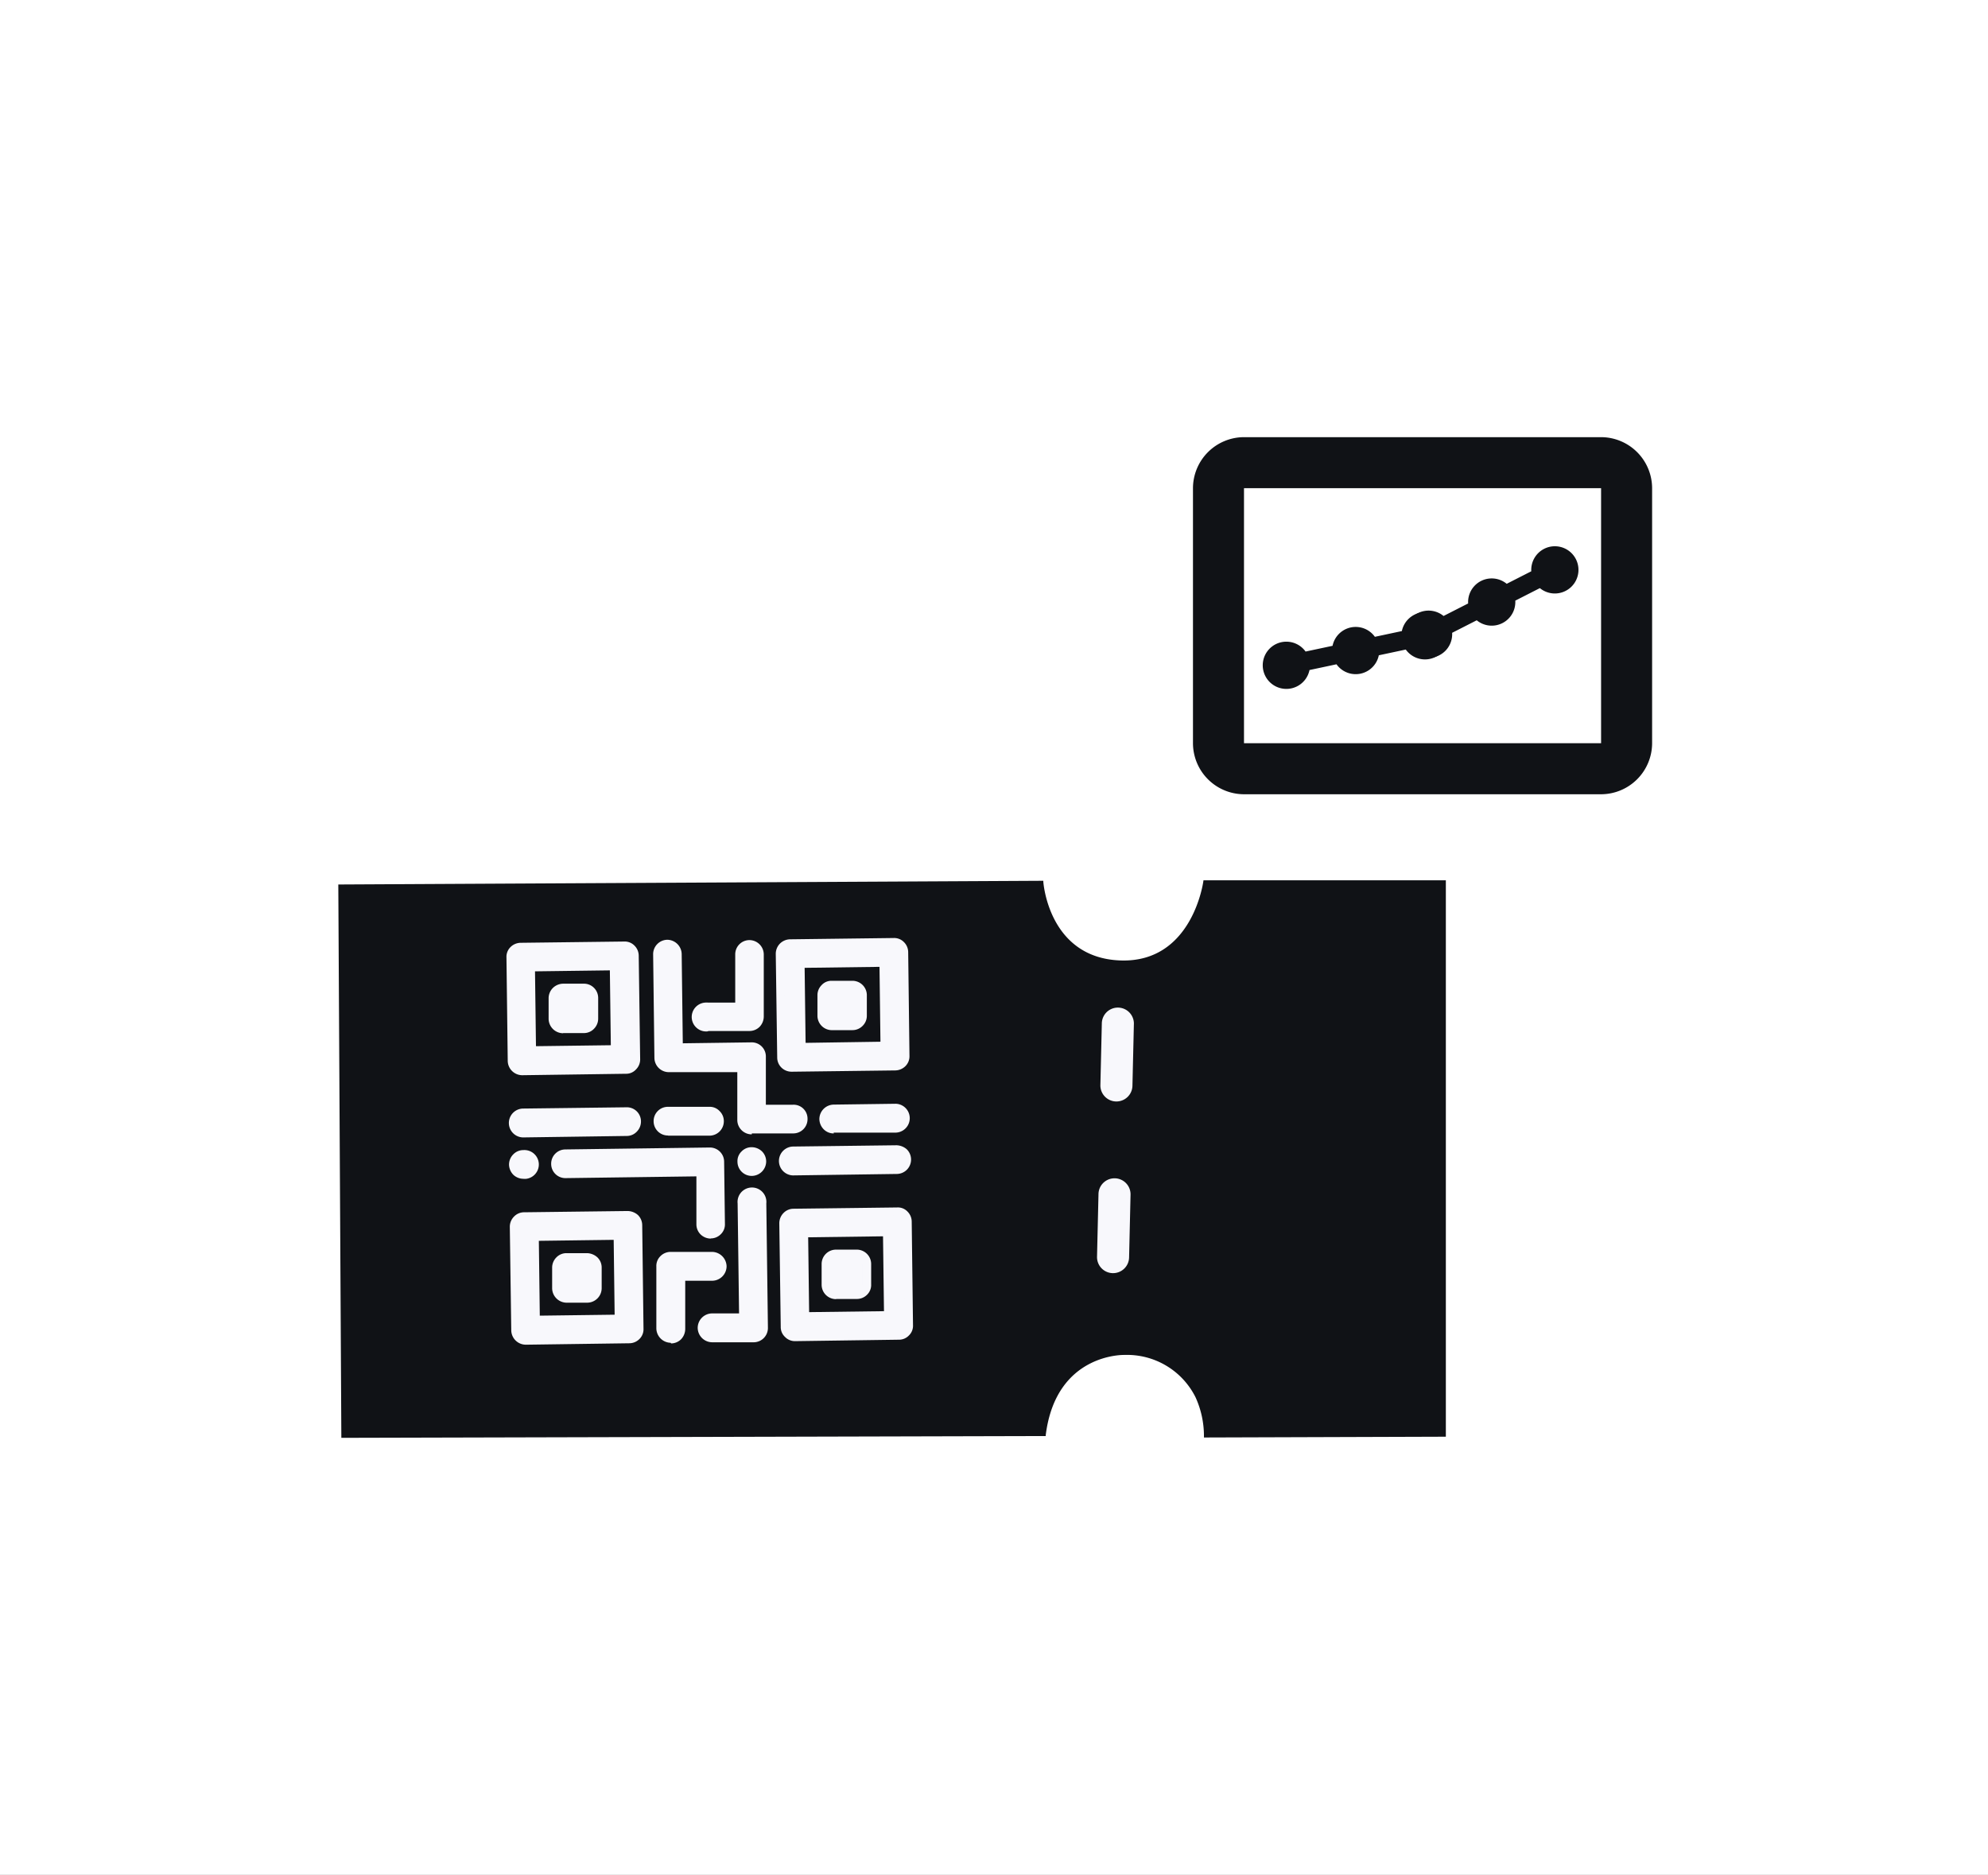 <svg xmlns="http://www.w3.org/2000/svg" xmlns:xlink="http://www.w3.org/1999/xlink" width="826" height="779" viewBox="0 0 826 779">
  <rect x="0" y="0" width="826" height="779" fill="#808080" stroke="none"/>
  <defs>
    <clipPath id="clip-Web_1920_27">
      <rect width="826" height="779"/>
    </clipPath>
  </defs>
  <g id="Web_1920_27" data-name="Web 1920 – 27" clip-path="url(#clip-Web_1920_27)">
    <rect width="826" height="779" fill="#fff"/>
    <g id="Grupo_75785" data-name="Grupo 75785" transform="translate(6210.646 22760.82)">
      <path id="Trazado_58651" data-name="Trazado 58651" d="M659.074,1877.385l-1.265-229.922h.465l292.467-1.541v.412s2.063,31.633,32.031,32.693,34.506-32.83,34.506-33.3h100.71v231.188l-100.51.326v-.463a38.724,38.724,0,0,0-3.529-16.322,31.792,31.792,0,0,0-29.507-17.516s-28.437-.863-32.7,33.316v.383Z" transform="translate(-6727.893 -24040.768)" fill="#101216"/>
      <g id="icono_eventos" transform="translate(-6000.22 -22371.072)">
        <path id="Trazado_58652" data-name="Trazado 58652" d="M812.569,1625.867a6.662,6.662,0,0,0-13.323,0l-.6,25.846a6.661,6.661,0,0,0,13.321,0Z" transform="translate(-551.87 -1590.367)" fill="#f8f8fc"/>
        <path id="Trazado_58653" data-name="Trazado 58653" d="M805.7,1629.871a6.665,6.665,0,0,0-6.657,6.662l-.6,25.844a6.663,6.663,0,1,0,13.321.332l.6-25.9a6.662,6.662,0,0,0-6.384-6.934Z" transform="translate(-553.059 -1530.022)" fill="#f8f8fc"/>
        <path id="Trazado_58654" data-name="Trazado 58654" d="M780.579,1636.768a4.295,4.295,0,1,0-.139-8.588,4.2,4.2,0,0,0-4.19,4.2v.135a4.25,4.25,0,0,0,4.256,4.252Z" transform="translate(-678.668 -1539.591)" fill="#f8f8fc"/>
        <path id="Trazado_58655" data-name="Trazado 58655" d="M781.944,1639.857a5.922,5.922,0,0,1-5.929-5.914h0a5.533,5.533,0,0,1,1.66-4.205,5.75,5.75,0,0,1,4.2-1.809,6.276,6.276,0,0,1,4.269,1.682,5.93,5.93,0,0,1,1.8,4.191,6.05,6.05,0,0,1-5.927,6.055h-.064Zm0-8.588h0a2.392,2.392,0,0,0-1.867.8,2.2,2.2,0,0,0-.733,1.869,2.662,2.662,0,0,0,5.259.836,2.4,2.4,0,0,0,0-.836,2.626,2.626,0,0,0-.8-1.869,2.713,2.713,0,0,0-1.861-.8Z" transform="translate(-680.03 -1541.003)" fill="#f8f8fc"/>
        <path id="Trazado_58656" data-name="Trazado 58656" d="M766.406,1636.967a4.365,4.365,0,1,0-.063,0Z" transform="translate(-759.272 -1538.721)" fill="#f8f8fc"/>
        <path id="Trazado_58657" data-name="Trazado 58657" d="M767.75,1640.066a6.066,6.066,0,0,1-4.193-1.66,6.266,6.266,0,0,1-1.8-4.2,6.012,6.012,0,0,1,1.731-4.256,5.812,5.812,0,0,1,4.2-1.809h0a6,6,0,0,1,1.262,11.928,5.678,5.678,0,0,1-1.262,0Zm0-3.328h0a2.662,2.662,0,0,0,2.667-2.666h0a2.665,2.665,0,0,0-2.73-2.6h0a2.347,2.347,0,0,0-1.792.8,2.579,2.579,0,0,0-.8,1.865,2.656,2.656,0,0,0,.8,1.859A2.782,2.782,0,0,0,767.75,1636.738Z" transform="translate(-760.686 -1540.015)" fill="#f8f8fc"/>
        <path id="Trazado_58658" data-name="Trazado 58658" d="M762.662,1680.131a4.329,4.329,0,0,0,4.333,4.246l43.1-.588a4.271,4.271,0,0,0,4.2-4.336h0l-.537-43.094a4.265,4.265,0,0,0-4.326-4.2h0l-43.094.537a4.337,4.337,0,0,0-4.27,4.33Zm8.062-38.9,34.5-.416.4,34.439-34.44.477Z" transform="translate(-758.991 -1517.059)" fill="#f8f8fc"/>
        <path id="Trazado_58659" data-name="Trazado 58659" d="M768.332,1687.459a6.067,6.067,0,0,1-5.927-5.924l-.6-43.027a5.983,5.983,0,0,1,1.736-4.266,5.767,5.767,0,0,1,4.19-1.8l43.025-.527a6.669,6.669,0,0,1,4.266,1.658,5.928,5.928,0,0,1,1.794,4.2l.535,43.027a5.66,5.66,0,0,1-1.663,4.27,5.951,5.951,0,0,1-4.2,1.8l-43.03.594Zm-2.6-5.924a2.414,2.414,0,0,0,.8,1.793,2.981,2.981,0,0,0,1.861.795l43.03-.594a2.361,2.361,0,0,0,1.859-.8,2.165,2.165,0,0,0,.74-1.865l-.537-43.027a2.37,2.37,0,0,0-.8-1.859,1.929,1.929,0,0,0-1.864-.738l-43.1.527a2.742,2.742,0,0,0-2.6,2.668Zm5.268-2.742-.532-37.764,37.763-.537.532,37.777Zm2.866-34.488.395,31.092,31.1-.4-.4-31.1Z" transform="translate(-760.407 -1518.475)" fill="#f8f8fc"/>
        <path id="Trazado_58660" data-name="Trazado 58660" d="M809.2,1615.35l-43.1.537a4.4,4.4,0,0,0-4.263,4.4l.6,43.027a4.331,4.331,0,0,0,4.326,4.266l43.1-.611a4.254,4.254,0,0,0,4.261-4.252v-.074l-.6-43.029a4.269,4.269,0,0,0-4.266-4.266Zm-3.73,43.094-34.5.473-.4-34.437,34.434-.461Z" transform="translate(-760.237 -1612.212)" fill="#f8f8fc"/>
        <path id="Trazado_58661" data-name="Trazado 58661" d="M768.068,1670.654a6.051,6.051,0,0,1-5.933-5.928l-.53-43.023a5.678,5.678,0,0,1,1.661-4.275,6.081,6.081,0,0,1,4.2-1.793l43.022-.527h0a5.657,5.657,0,0,1,4.269,1.658,5.929,5.929,0,0,1,1.8,4.205l.6,43.088a5.844,5.844,0,0,1-1.735,4.2,5.487,5.487,0,0,1-4.2,1.795l-43.023.6Zm42.491-52.217-43.023.533a2.668,2.668,0,0,0-1.868.793,2.343,2.343,0,0,0-.734,1.879l.533,43.084a2.563,2.563,0,0,0,.8,1.855,3.452,3.452,0,0,0,1.856.738l43.1-.6a2.372,2.372,0,0,0,1.8-.785,2.437,2.437,0,0,0,.8-1.873l-.6-43.02a2.42,2.42,0,0,0-.8-1.877,3.275,3.275,0,0,0-1.864-.725ZM770.6,1662l-.533-37.768,37.763-.467.537,37.762Zm2.866-34.506.4,31.1,31.1-.4-.4-31.105Z" transform="translate(-761.6 -1613.639)" fill="#f8f8fc"/>
        <path id="Trazado_58662" data-name="Trazado 58662" d="M830.333,1619.387a4.258,4.258,0,0,0-4.264-4.258H826l-43.1.533a4.388,4.388,0,0,0-4.256,4.387l.6,43.027a4.26,4.26,0,0,0,4.263,4.266h.068l43.093-.527a4.325,4.325,0,0,0,4.2-4.391Zm-8.127,38.832-34.432.467-.467-34.428,34.5-.477Z" transform="translate(-665.081 -1613.461)" fill="#f8f8fc"/>
        <path id="Trazado_58663" data-name="Trazado 58663" d="M784.926,1670.438a5.965,5.965,0,0,1-4.127-1.668,5.851,5.851,0,0,1-1.8-4.2l-.6-43.088a6.078,6.078,0,0,1,1.729-4.271,6.16,6.16,0,0,1,4.2-1.789l43.025-.537a5.653,5.653,0,0,1,4.266,1.668,5.932,5.932,0,0,1,1.8,4.2l.53,43.094a5.752,5.752,0,0,1-1.661,4.256,6.154,6.154,0,0,1-4.2,1.8l-43.03.537Zm42.5-52.221h0l-43.1.531a2.746,2.746,0,0,0-2.6,2.668l.6,43.094a2.559,2.559,0,0,0,.8,1.869,2.837,2.837,0,0,0,1.864.723l43.359-.6a2.953,2.953,0,0,0,1.864-.793,2.42,2.42,0,0,0,.736-1.93l-.537-43.033a2.46,2.46,0,0,0-.8-1.869A2.643,2.643,0,0,0,827.424,1618.217Zm-39.966,43.559L787,1624.014l37.763-.467.532,37.762Zm2.932-34.5.4,31.174,31.1-.467-.395-31.115Z" transform="translate(-666.499 -1614.879)" fill="#f8f8fc"/>
        <path id="Trazado_58664" data-name="Trazado 58664" d="M831.092,1679.229l-.532-43.092a4.337,4.337,0,0,0-4.4-4.2l-43.022.537a4.388,4.388,0,0,0-4.266,4.4l.6,43.02a4.241,4.241,0,0,0,4.261,4.25h.065l43.1-.578a4.2,4.2,0,0,0,4.2-4.2Zm-8.659-4.189-34.438.457-.465-34.426,34.437-.477Z" transform="translate(-663.836 -1518.31)" fill="#f8f8fc"/>
        <path id="Trazado_58665" data-name="Trazado 58665" d="M785.149,1687.242a5.686,5.686,0,0,1-4.128-1.725,5.538,5.538,0,0,1-1.8-4.205l-.6-43.027a6.062,6.062,0,0,1,1.735-4.27,5.812,5.812,0,0,1,4.19-1.789l43.03-.529a5.458,5.458,0,0,1,4.261,1.658,5.9,5.9,0,0,1,1.8,4.2l.539,43.088a5.562,5.562,0,0,1-1.67,4.205,5.663,5.663,0,0,1-4.193,1.795l-43.093.6Zm42.5-52.219h0l-43.1.539a2.606,2.606,0,0,0-1.856.793,2.865,2.865,0,0,0-.74,1.865l.6,43.092a2.581,2.581,0,0,0,.8,1.865,2.867,2.867,0,0,0,1.866.732l43.023-.594a2.327,2.327,0,0,0,1.866-.812,2.533,2.533,0,0,0,.731-1.859l-.528-43.027a2.381,2.381,0,0,0-.8-1.863A2.774,2.774,0,0,0,827.645,1635.023Zm-39.968,43.557-.465-37.768,37.77-.523.467,37.828Zm2.934-34.492.4,31.1,31.1-.4-.4-31.105Z" transform="translate(-665.253 -1519.731)" fill="#f8f8fc"/>
        <path id="Trazado_58666" data-name="Trazado 58666" d="M777.534,1634.77h-8.592a4.4,4.4,0,0,0-4.263,4.4v8.582a4.337,4.337,0,0,0,4.326,4.27h8.661a4.338,4.338,0,0,0,4.264-4.34v-8.652A4.392,4.392,0,0,0,777.534,1634.77Z" transform="translate(-744.162 -1502.287)" fill="#f8f8fc"/>
        <path id="Trazado_58667" data-name="Trazado 58667" d="M770.444,1655.119a6.068,6.068,0,0,1-5.994-5.928v-8.6a6.006,6.006,0,0,1,1.73-4.262,5.81,5.81,0,0,1,4.2-1.793h8.592a6.692,6.692,0,0,1,4.266,1.732,5.893,5.893,0,0,1,1.791,4.191v8.592a6.031,6.031,0,0,1-5.924,6.063h-8.661Zm8.461-17.393h-8.657a2.739,2.739,0,0,0-2.6,2.672v8.658a2.734,2.734,0,0,0,2.665,2.6h8.592a2.358,2.358,0,0,0,1.861-.8,2.5,2.5,0,0,0,.8-1.863V1640.4a2.645,2.645,0,0,0-.8-1.869A2.293,2.293,0,0,0,778.905,1637.727Z" transform="translate(-745.465 -1503.584)" fill="#f8f8fc"/>
        <path id="Trazado_58668" data-name="Trazado 58668" d="M768.876,1635.164h8.6a4.313,4.313,0,0,0,4.261-4.316v-8.658a4.251,4.251,0,0,0-4.331-4.2h-8.657a4.383,4.383,0,0,0-4.266,4.4v8.6A4.378,4.378,0,0,0,768.876,1635.164Z" transform="translate(-745.291 -1597.27)" fill="#f8f8fc"/>
        <path id="Trazado_58669" data-name="Trazado 58669" d="M770.225,1638.314a6.053,6.053,0,0,1-5.994-5.924v-8.6a6.055,6.055,0,0,1,1.735-4.252,6.211,6.211,0,0,1,4.2-1.809h8.589a5.843,5.843,0,0,1,4.266,1.668,5.923,5.923,0,0,1,1.8,4.2v8.6a5.987,5.987,0,0,1-1.731,4.252,5.761,5.761,0,0,1-4.2,1.8h-8.592ZM778.683,1621H770.1a2.678,2.678,0,0,0-1.868.789,2.62,2.62,0,0,0-.8,1.869v8.656a2.6,2.6,0,0,0,2.6,2.607h8.72a2.765,2.765,0,0,0,2.6-2.668v-8.6a2.385,2.385,0,0,0-.8-1.869A2.559,2.559,0,0,0,778.683,1621Z" transform="translate(-746.709 -1598.741)" fill="#f8f8fc"/>
        <path id="Trazado_58670" data-name="Trazado 58670" d="M785.522,1634.945h8.66a4.329,4.329,0,0,0,4.261-4.326v-8.6a4.32,4.32,0,0,0-4.4-4.25h-8.524a4.387,4.387,0,0,0-4.263,4.387v8.6A4.255,4.255,0,0,0,785.522,1634.945Z" transform="translate(-650.306 -1598.513)" fill="#f8f8fc"/>
        <path id="Trazado_58671" data-name="Trazado 58671" d="M786.994,1638.057a5.994,5.994,0,0,1-5.994-5.867v-8.652a5.885,5.885,0,0,1,1.733-4.2,5.479,5.479,0,0,1,4.2-1.789h8.594a5.985,5.985,0,0,1,5.991,5.844v8.666a5.847,5.847,0,0,1-1.73,4.191,5.908,5.908,0,0,1-4.2,1.8Zm8.458-17.318h-8.659a2.619,2.619,0,0,0-1.794.729,2.666,2.666,0,0,0-.8,1.93v8.6a2.71,2.71,0,0,0,2.666,2.592h8.589a2.718,2.718,0,0,0,2.663-2.662v-8.592a2.607,2.607,0,0,0-2.381-2.8h-.019Z" transform="translate(-651.78 -1599.765)" fill="#f8f8fc"/>
        <path id="Trazado_58672" data-name="Trazado 58672" d="M785.89,1651.768h8.659a4.263,4.263,0,0,0,4.2-4.334h0v-8.658a4.332,4.332,0,0,0-4.4-4.2h-8.592a4.387,4.387,0,0,0-4.256,4.4v8.592A4.326,4.326,0,0,0,785.89,1651.768Z" transform="translate(-648.951 -1503.359)" fill="#f8f8fc"/>
        <path id="Trazado_58673" data-name="Trazado 58673" d="M787.19,1654.9a5.989,5.989,0,0,1-5.931-5.928v-8.592a5.985,5.985,0,0,1,5.931-6.055h8.659a5.991,5.991,0,0,1,5.989,5.863v8.576a5.622,5.622,0,0,1-1.667,4.266,5.9,5.9,0,0,1-4.2,1.8h-8.592Zm8.521-17.318h-8.659a2.98,2.98,0,0,0-1.861.8,2.826,2.826,0,0,0-.733,1.863v8.662a2.657,2.657,0,0,0,2.595,2.6h8.592a2.367,2.367,0,0,0,1.866-.8,2.556,2.556,0,0,0,.736-1.859v-8.6A2.665,2.665,0,0,0,795.712,1637.578Z" transform="translate(-650.306 -1504.842)" fill="#f8f8fc"/>
        <path id="Trazado_58674" data-name="Trazado 58674" d="M764.6,1633.275a4.323,4.323,0,0,0,4.329,4.266l56.008-.732v21.521a4.332,4.332,0,0,0,8.6,1.066,4.235,4.235,0,0,0,0-1.066l-.331-25.844a4.268,4.268,0,0,0-4.261-4.266h-.075l-59.939.789a4.214,4.214,0,0,0-4.329,4.074Z" transform="translate(-744.611 -1539.357)" fill="#f8f8fc"/>
        <path id="Trazado_58675" data-name="Trazado 58675" d="M830.729,1665.791a6.066,6.066,0,0,1-4.2-1.668,5.87,5.87,0,0,1-1.8-4.2v-19.982l-54.287.725a5.912,5.912,0,0,1-6.057-5.789v-.131h0a5.924,5.924,0,0,1,5.858-5.994h0l59.944-.8a5.923,5.923,0,0,1,6.06,5.8v.07l.332,25.836a5.635,5.635,0,0,1-1.663,4.266,5.861,5.861,0,0,1-4.193,1.8Zm-3-29.111v23.178a2.53,2.53,0,0,0,.8,1.867,3.354,3.354,0,0,0,1.866.73,2.337,2.337,0,0,0,1.864-.8,2.6,2.6,0,0,0,.733-1.859l-.334-25.846a2.723,2.723,0,0,0-2.663-2.6l-59.947.793a2.612,2.612,0,0,0-2.6,2.607v.066h0a2.581,2.581,0,0,0,.8,1.863,2.735,2.735,0,0,0,1.864.742Z" transform="translate(-745.804 -1540.896)" fill="#f8f8fc"/>
        <path id="Trazado_58676" data-name="Trazado 58676" d="M809.46,1634.283a4.268,4.268,0,0,0,4.263-4.252v-.074a4.4,4.4,0,0,0-4.4-4.266l-43.027.541a4.322,4.322,0,1,0,0,8.645h0Z" transform="translate(-759.501 -1553.691)" fill="#f8f8fc"/>
        <path id="Trazado_58677" data-name="Trazado 58677" d="M767.725,1637.965a6,6,0,0,1-.134-11.992l43.094-.527a5.86,5.86,0,0,1,6.063,5.648v.275a5.921,5.921,0,0,1-1.735,4.2,5.718,5.718,0,0,1-4.19,1.789l-43.028.607Zm43.027-9.2h0l-43.1.541a2.72,2.72,0,0,0-2.595,2.725,2.529,2.529,0,0,0,.8,1.863,3.013,3.013,0,0,0,1.862.734l43.1-.594a2.738,2.738,0,0,0,2.595-2.668,2.673,2.673,0,0,0-2.665-2.6Z" transform="translate(-760.86 -1555.102)" fill="#f8f8fc"/>
        <path id="Trazado_58678" data-name="Trazado 58678" d="M774.85,1634.3H792.1a4.326,4.326,0,1,0,0-8.652H774.915a4.329,4.329,0,0,0,0,8.592Z" transform="translate(-707.704 -1553.907)" fill="#f8f8fc"/>
        <path id="Trazado_58679" data-name="Trazado 58679" d="M776.77,1637.338a5.928,5.928,0,0,1-5.989-5.859v-.061a5.929,5.929,0,0,1,5.863-6h17.25a5.558,5.558,0,0,1,4.257,1.738,5.789,5.789,0,0,1,1.8,4.191,5.983,5.983,0,0,1-5.931,6.059H776.837Zm17.186-8.85H776.711a2.664,2.664,0,0,0-1.8,4.523,3.877,3.877,0,0,0,1.862.729h17.251a2.646,2.646,0,0,0,1.806-4.531,2.55,2.55,0,0,0-1.871-.721Z" transform="translate(-709.631 -1555.274)" fill="#f8f8fc"/>
        <path id="Trazado_58680" data-name="Trazado 58680" d="M775.1,1615.311a4.329,4.329,0,0,0-4.2,4.391l.537,43.027a4.25,4.25,0,0,0,4.261,4.266h.061l30.173-.4v21.523a4.33,4.33,0,0,0,4.4,4.262h17.184a4.334,4.334,0,0,0,4.263-4.393h0a4.247,4.247,0,0,0-4.321-4.2H814.53l-.339-21.527a4.252,4.252,0,0,0-4.263-4.252h-.065l-30.173.4-.463-38.771A4.4,4.4,0,0,0,775.1,1615.311Z" transform="translate(-708.951 -1612.437)" fill="#f8f8fc"/>
        <path id="Trazado_58681" data-name="Trazado 58681" d="M811.708,1695.846a5.992,5.992,0,0,1-5.989-5.859V1670H777.281a6,6,0,0,1-6-5.863l-.532-43.088a5.992,5.992,0,0,1,5.861-6.059h0a6.057,6.057,0,0,1,6,5.924l.462,37.094,28.513-.387a5.856,5.856,0,0,1,6,5.727v20.184h11.248a5.782,5.782,0,0,1,6.057,5.516c.007.107.007.23.007.338a5.919,5.919,0,0,1-5.793,6.064H811.778Zm-2.92-29.105v23.176a2.523,2.523,0,0,0,2.455,2.607c.068,0,.134,0,.2,0H828.7a2.6,2.6,0,0,0,2.591-2.6v-.055a2.527,2.527,0,0,0-2.453-2.607,1.106,1.106,0,0,0-.213,0h-14.58l-.332-23.178a2.73,2.73,0,0,0-2.67-2.6l-31.773.4-.53-40.365a2.668,2.668,0,0,0-2.66-2.672h0a2.675,2.675,0,0,0-2.6,2.672l.535,43.09a2.717,2.717,0,0,0,2.663,2.6Z" transform="translate(-709.801 -1614.254)" fill="#f8f8fc"/>
        <path id="Trazado_58682" data-name="Trazado 58682" d="M811.481,1625.471l-25.841.346a4.329,4.329,0,0,0,.131,8.656h25.845a4.5,4.5,0,0,0,.077-8.988Z" transform="translate(-649.63 -1554.933)" fill="#f8f8fc"/>
        <path id="Trazado_58683" data-name="Trazado 58683" d="M787.114,1637.549a5.787,5.787,0,0,1-4.2-1.719,6.208,6.208,0,0,1-1.8-4.2,6.055,6.055,0,0,1,5.927-6.059l25.845-.35a6,6,0,0,1,0,11.992H787.047Zm25.777-8.979-25.845.336a2.636,2.636,0,0,0-1.8,4.527,3.9,3.9,0,0,0,1.864.793h25.84a2.661,2.661,0,1,0-.062-5.32Z" transform="translate(-651.098 -1556.344)" fill="#f8f8fc"/>
        <path id="Trazado_58684" data-name="Trazado 58684" d="M826.089,1628.092l-43.025.541a4.385,4.385,0,0,0-4.264,4.387,4.337,4.337,0,0,0,4.395,4.2l43.029-.529a4.333,4.333,0,0,0,1.068-8.6,4.076,4.076,0,0,0-1.068,0Z" transform="translate(-664.235 -1540.291)" fill="#f8f8fc"/>
        <path id="Trazado_58685" data-name="Trazado 58685" d="M784.566,1640.336a6,6,0,0,1,0-11.994l43.027-.531a6.743,6.743,0,0,1,4.261,1.662,5.983,5.983,0,0,1-4.13,10.26h0l-43.025.6Zm43.027-9.189-43.091.527a2.964,2.964,0,0,0-1.868.8,2.9,2.9,0,0,0-.731,1.863,2.58,2.58,0,0,0,2.532,2.664h.131l43.091-.59a2.605,2.605,0,0,0,2.6-2.605v-.061a2.717,2.717,0,0,0-.8-1.875A2.37,2.37,0,0,0,827.594,1631.146Z" transform="translate(-665.538 -1541.689)" fill="#f8f8fc"/>
        <path id="Trazado_58686" data-name="Trazado 58686" d="M792.619,1634.631H775.438a4.258,4.258,0,0,0-4.259,4.26v25.916a4.328,4.328,0,1,0,8.589,1.07,4.562,4.562,0,0,0,0-1.07v-21.52h12.925a4.328,4.328,0,1,0,0-8.656Z" transform="translate(-707.567 -1503.078)" fill="#f8f8fc"/>
        <path id="Trazado_58687" data-name="Trazado 58687" d="M776.89,1672.232a6.072,6.072,0,0,1-5.936-5.93v-25.77a5.677,5.677,0,0,1,1.668-4.27,5.988,5.988,0,0,1,4.2-1.8h17.251a6.147,6.147,0,0,1,6.064,5.934,6.053,6.053,0,0,1-5.934,6.061h-11.25v19.977a6.268,6.268,0,0,1-1.663,4.273,5.955,5.955,0,0,1-4.2,1.795Zm16.845-34.7H776.554a2.39,2.39,0,0,0-1.864.8,2.533,2.533,0,0,0-.738,1.854v25.846a2.612,2.612,0,0,0,.8,1.869,3.086,3.086,0,0,0,1.868.729,2.763,2.763,0,0,0,1.864-.8,2.846,2.846,0,0,0,.731-1.863v-23.178h14.518a2.665,2.665,0,1,0,0-5.33Z" transform="translate(-708.672 -1504.039)" fill="#f8f8fc"/>
        <path id="Trazado_58688" data-name="Trazado 58688" d="M790.961,1682.91H778.044a4.332,4.332,0,0,0,.131,8.662h17.188a4.268,4.268,0,0,0,4.261-4.262v-.074l-.668-51.684a4.329,4.329,0,1,0-8.592,0Z" transform="translate(-692.646 -1525.387)" fill="#f8f8fc"/>
        <path id="Trazado_58689" data-name="Trazado 58689" d="M779.526,1694.762a6.062,6.062,0,0,1-6-5.93,6.031,6.031,0,0,1,5.929-6.064h11.26l-.6-45.682a5.994,5.994,0,1,1,11.92-1.279,6.089,6.089,0,0,1,0,1.279l.666,51.615a5.933,5.933,0,0,1-5.795,6.061H779.526Zm16.515-60.549h0a2.6,2.6,0,0,0-2.595,2.594v.064l.6,49.037H779.526a2.617,2.617,0,0,0-1.864.8,2.645,2.645,0,0,0,1.932,4.512h17.181a2.588,2.588,0,0,0,2.6-2.588v-.07l-.663-51.689a2.665,2.665,0,0,0-2.668-2.658h0Z" transform="translate(-694.064 -1526.779)" fill="#f8f8fc"/>
        <path id="Trazado_58690" data-name="Trazado 58690" d="M795.563,1649.332a4.309,4.309,0,0,0,4.264-4.393h0V1619.1a4.331,4.331,0,0,0-8.592,0v21.518H778.313a4.327,4.327,0,0,0-1.067,8.588,4.068,4.068,0,0,0,1.067,0Z" transform="translate(-694.514 -1612.431)" fill="#f8f8fc"/>
        <path id="Trazado_58691" data-name="Trazado 58691" d="M779.813,1652.908a6,6,0,1,1-1.257-11.928,7.942,7.942,0,0,1,1.257,0h11.262V1621a5.914,5.914,0,0,1,5.856-5.99h0a5.989,5.989,0,0,1,6,5.854v25.846a6.213,6.213,0,0,1-1.668,4.266,5.937,5.937,0,0,1-4.2,1.8H779.813Zm16.852-34.633h0a2.6,2.6,0,0,0-2.6,2.588v23.252H779.481a2.6,2.6,0,0,0-2.6,2.594v.061a2.734,2.734,0,0,0,2.67,2.6H796.8a2.74,2.74,0,0,0,1.861-.793,2.856,2.856,0,0,0,.733-1.869v-25.846a2.591,2.591,0,0,0-2.588-2.588Z" transform="translate(-696.018 -1614.136)" fill="#f8f8fc"/>
      </g>
      <path id="Icon_material-crop-landscape" data-name="Icon material-crop-landscape" d="M174.069,7.5H25.7A21.259,21.259,0,0,0,4.5,28.7V134.678a21.259,21.259,0,0,0,21.2,21.2H174.069a21.259,21.259,0,0,0,21.2-21.2V28.7A21.259,21.259,0,0,0,174.069,7.5Zm0,127.178H25.7V28.7H174.069Z" transform="translate(-5719.474 -22586.676)" fill="#101216"/>
      <path id="Icon_material-linear-scale" data-name="Icon material-linear-scale" d="M68.7,0a9.822,9.822,0,0,0-8.99,5.889H48.247a9.807,9.807,0,0,0-17.98,0H18.8a9.814,9.814,0,1,0,0,7.852H30.267a9.807,9.807,0,0,0,17.98,0H59.71A9.812,9.812,0,1,0,68.7,0Z" transform="matrix(0.978, -0.208, 0.208, 0.978, -5687.803, -22491.943)" fill="#101216"/>
      <path id="Icon_material-linear-scale-2" data-name="Icon material-linear-scale" d="M68.7,0a9.822,9.822,0,0,0-8.99,5.889H48.247a9.807,9.807,0,0,0-17.98,0H18.8a9.814,9.814,0,1,0,0,7.852H30.267a9.807,9.807,0,0,0,17.98,0H59.71A9.812,9.812,0,1,0,68.7,0Z" transform="matrix(0.891, -0.454, 0.454, 0.891, -5630.283, -22501.586)" fill="#101216"/>
    </g>
  </g>
</svg>
